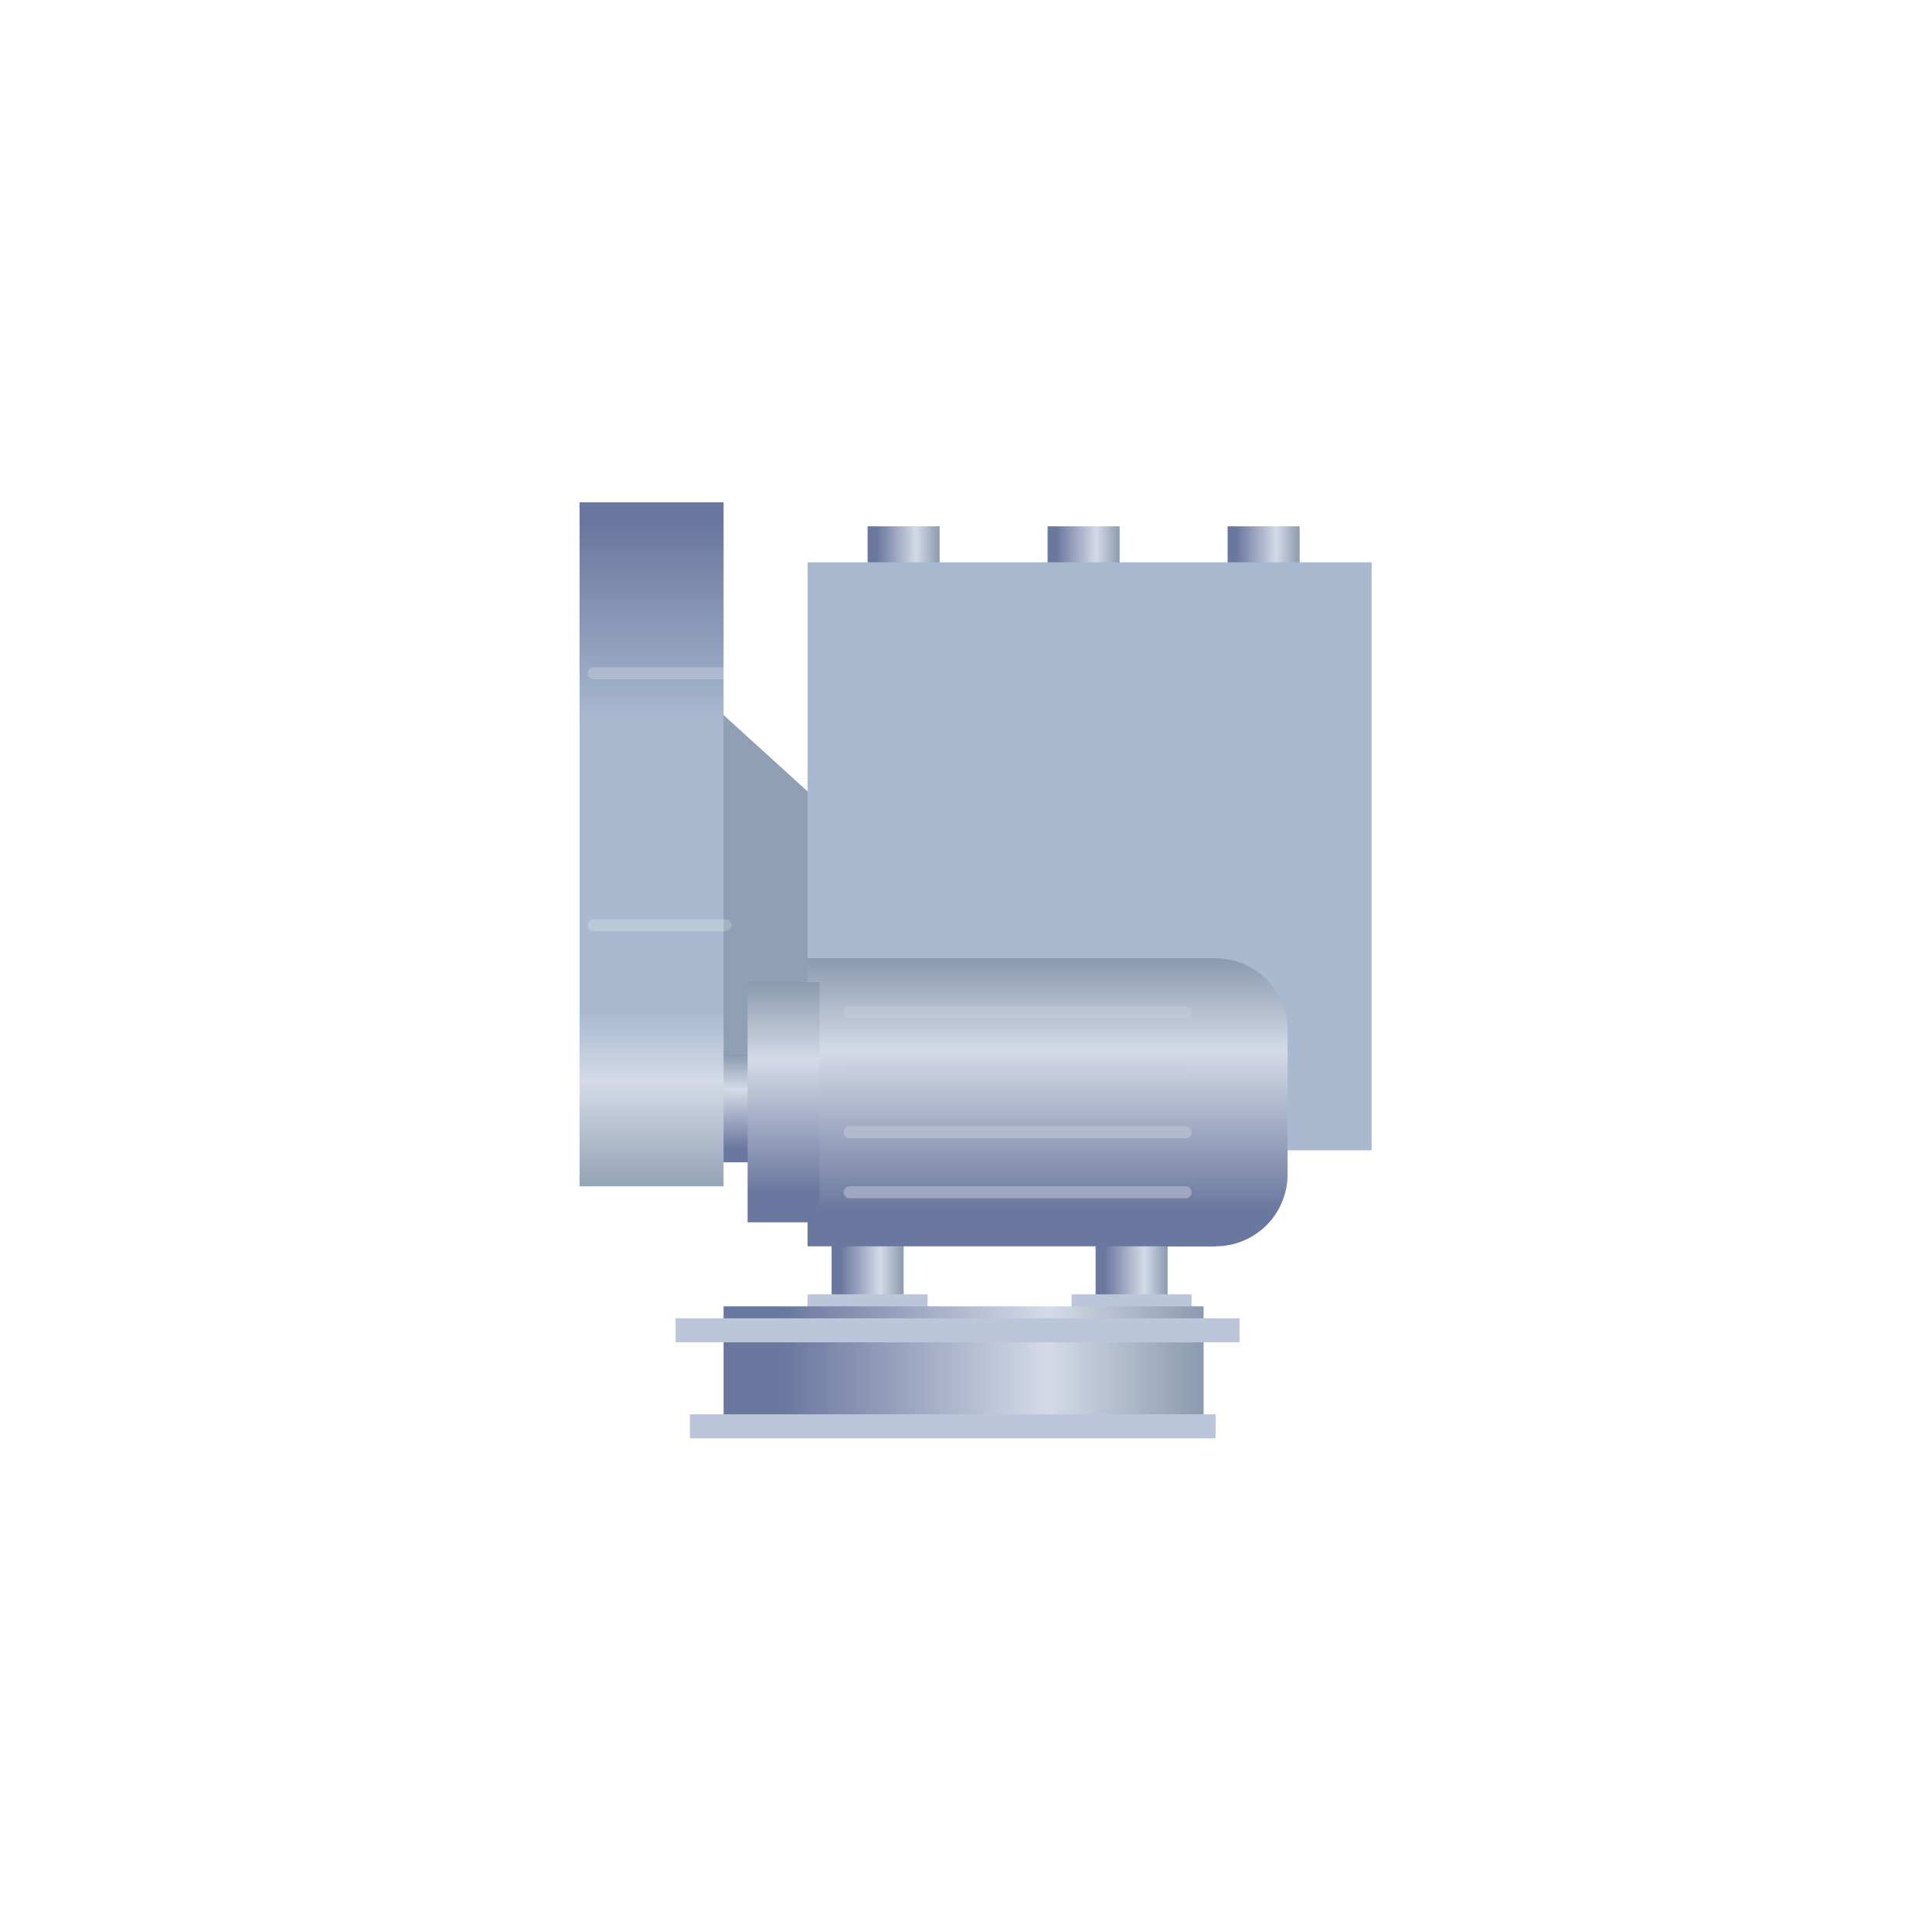 <svg width="100" height="100" viewBox="0 0 100 100" fill="none" xmlns="http://www.w3.org/2000/svg">
<path d="M61.677 40.286H34.348V47.739H61.677V40.286Z" fill="url(#paint0_linear_109_1039)"/>
<g filter="url(#filter0_d_109_1039)">
<path d="M61.677 40.286H34.348V47.739H61.677V40.286Z" fill="white"/>
</g>
<path d="M35.59 35.317L42.422 41.528V59.54H35.59V35.317Z" fill="#8F9FB4"/>
<path d="M48.633 27.242H44.907V29.727H48.633V27.242Z" fill="url(#paint1_linear_109_1039)"/>
<path d="M57.95 27.242H54.224V29.727H57.95V27.242Z" fill="url(#paint2_linear_109_1039)"/>
<path d="M67.267 27.242H63.541V29.727H67.267V27.242Z" fill="url(#paint3_linear_109_1039)"/>
<path d="M70.994 29.105H41.801V59.54H70.994V29.105Z" fill="#A9BAD0"/>
<path d="M60.435 61.404H56.708V67.615H60.435V61.404Z" fill="url(#paint4_linear_109_1039)"/>
<g filter="url(#filter1_d_109_1039)">
<path d="M61.677 61.404H55.466V62.646H61.677V61.404Z" fill="#BCC6DB"/>
</g>
<g filter="url(#filter2_d_109_1039)">
<path d="M61.677 66.373H55.466V67.615H61.677V66.373Z" fill="#BCC6DB"/>
</g>
<path d="M46.77 61.404H43.044V67.615H46.77V61.404Z" fill="url(#paint5_linear_109_1039)"/>
<g filter="url(#filter3_d_109_1039)">
<path d="M48.012 61.404H41.801V62.646H48.012V61.404Z" fill="#BCC6DB"/>
</g>
<g filter="url(#filter4_d_109_1039)">
<path d="M48.012 66.373H41.801V67.615H48.012V66.373Z" fill="#BCC6DB"/>
</g>
<path d="M61.677 54.571H34.348V60.161H61.677V54.571Z" fill="url(#paint6_linear_109_1039)"/>
<path d="M62.919 49.602H41.801V64.509H62.919V49.602Z" fill="url(#paint7_linear_109_1039)"/>
<path d="M42.422 50.845H38.695V63.267H42.422V50.845Z" fill="url(#paint8_linear_109_1039)"/>
<path d="M60.435 49.602H62.919C63.907 49.602 64.855 49.995 65.554 50.694C66.253 51.393 66.646 52.341 66.646 53.329V60.782C66.646 61.771 66.253 62.719 65.554 63.418C64.855 64.117 63.907 64.509 62.919 64.509H60.435V49.602Z" fill="url(#paint9_linear_109_1039)"/>
<g filter="url(#filter5_d_109_1039)">
<g opacity="0.502">
<path d="M43.354 52.398H60.745H43.354Z" stroke="#C8CCDA" stroke-width="0.621" stroke-linejoin="round"/>
</g>
</g>
<g filter="url(#filter6_d_109_1039)">
<g opacity="0.502">
<path d="M43.354 58.609H60.745H43.354Z" stroke="#C8CCDA" stroke-width="0.621" stroke-linejoin="round"/>
</g>
</g>
<g filter="url(#filter7_d_109_1039)">
<g opacity="0.502">
<path d="M43.354 55.503H60.745H43.354Z" stroke="#C8CCDA" stroke-width="0.621" stroke-linejoin="round"/>
</g>
</g>
<g filter="url(#filter8_d_109_1039)">
<g opacity="0.502">
<path d="M43.354 61.714H60.745H43.354Z" stroke="#C8CCDA" stroke-width="0.621" stroke-linejoin="round"/>
</g>
</g>
<path d="M37.453 26H30V61.404H37.453V26Z" fill="url(#paint10_linear_109_1039)"/>
<g filter="url(#filter9_d_109_1039)">
<path d="M30.311 47.428H37.143H30.311Z" stroke="white" stroke-opacity="0.2" stroke-width="0.621" stroke-linejoin="round"/>
</g>
<g filter="url(#filter10_d_109_1039)">
<path d="M30.311 34.385H37.143H30.311Z" stroke="white" stroke-opacity="0.2" stroke-width="0.621" stroke-linejoin="round"/>
</g>
<path d="M62.298 67.615H37.453V73.826H62.298V67.615Z" fill="url(#paint11_linear_109_1039)"/>
<g filter="url(#filter11_d_109_1039)">
<path d="M64.161 67.615H34.969V68.857H64.161V67.615Z" fill="#BCC6DB"/>
</g>
<g filter="url(#filter12_d_109_1039)">
<path d="M62.919 72.584H35.708V73.826H62.919V72.584Z" fill="#BCC6DB"/>
</g>
<defs>
<filter id="filter0_d_109_1039" x="33.105" y="39.043" width="29.814" height="9.938" filterUnits="userSpaceOnUse" color-interpolation-filters="sRGB">
<feFlood flood-opacity="0" result="BackgroundImageFix"/>
<feColorMatrix in="SourceAlpha" type="matrix" values="0 0 0 0 0 0 0 0 0 0 0 0 0 0 0 0 0 0 127 0" result="hardAlpha"/>
<feOffset/>
<feGaussianBlur stdDeviation="0.621"/>
<feColorMatrix type="matrix" values="0 0 0 0 1 0 0 0 0 1 0 0 0 0 1 0 0 0 1 0"/>
<feBlend mode="normal" in2="BackgroundImageFix" result="effect1_dropShadow_109_1039"/>
<feBlend mode="normal" in="SourceGraphic" in2="effect1_dropShadow_109_1039" result="shape"/>
</filter>
<filter id="filter1_d_109_1039" x="52.981" y="59.54" width="11.18" height="6.211" filterUnits="userSpaceOnUse" color-interpolation-filters="sRGB">
<feFlood flood-opacity="0" result="BackgroundImageFix"/>
<feColorMatrix in="SourceAlpha" type="matrix" values="0 0 0 0 0 0 0 0 0 0 0 0 0 0 0 0 0 0 127 0" result="hardAlpha"/>
<feOffset dy="0.621"/>
<feGaussianBlur stdDeviation="1.242"/>
<feColorMatrix type="matrix" values="0 0 0 0 0.016 0 0 0 0 0.271 0 0 0 0 0.38 0 0 0 0.549 0"/>
<feBlend mode="normal" in2="BackgroundImageFix" result="effect1_dropShadow_109_1039"/>
<feBlend mode="normal" in="SourceGraphic" in2="effect1_dropShadow_109_1039" result="shape"/>
</filter>
<filter id="filter2_d_109_1039" x="52.981" y="64.509" width="11.18" height="6.211" filterUnits="userSpaceOnUse" color-interpolation-filters="sRGB">
<feFlood flood-opacity="0" result="BackgroundImageFix"/>
<feColorMatrix in="SourceAlpha" type="matrix" values="0 0 0 0 0 0 0 0 0 0 0 0 0 0 0 0 0 0 127 0" result="hardAlpha"/>
<feOffset dy="0.621"/>
<feGaussianBlur stdDeviation="1.242"/>
<feColorMatrix type="matrix" values="0 0 0 0 0.016 0 0 0 0 0.271 0 0 0 0 0.38 0 0 0 0.549 0"/>
<feBlend mode="normal" in2="BackgroundImageFix" result="effect1_dropShadow_109_1039"/>
<feBlend mode="normal" in="SourceGraphic" in2="effect1_dropShadow_109_1039" result="shape"/>
</filter>
<filter id="filter3_d_109_1039" x="39.317" y="59.54" width="11.18" height="6.211" filterUnits="userSpaceOnUse" color-interpolation-filters="sRGB">
<feFlood flood-opacity="0" result="BackgroundImageFix"/>
<feColorMatrix in="SourceAlpha" type="matrix" values="0 0 0 0 0 0 0 0 0 0 0 0 0 0 0 0 0 0 127 0" result="hardAlpha"/>
<feOffset dy="0.621"/>
<feGaussianBlur stdDeviation="1.242"/>
<feColorMatrix type="matrix" values="0 0 0 0 0.016 0 0 0 0 0.271 0 0 0 0 0.38 0 0 0 0.549 0"/>
<feBlend mode="normal" in2="BackgroundImageFix" result="effect1_dropShadow_109_1039"/>
<feBlend mode="normal" in="SourceGraphic" in2="effect1_dropShadow_109_1039" result="shape"/>
</filter>
<filter id="filter4_d_109_1039" x="39.317" y="64.509" width="11.18" height="6.211" filterUnits="userSpaceOnUse" color-interpolation-filters="sRGB">
<feFlood flood-opacity="0" result="BackgroundImageFix"/>
<feColorMatrix in="SourceAlpha" type="matrix" values="0 0 0 0 0 0 0 0 0 0 0 0 0 0 0 0 0 0 127 0" result="hardAlpha"/>
<feOffset dy="0.621"/>
<feGaussianBlur stdDeviation="1.242"/>
<feColorMatrix type="matrix" values="0 0 0 0 0.016 0 0 0 0 0.271 0 0 0 0 0.38 0 0 0 0.549 0"/>
<feBlend mode="normal" in2="BackgroundImageFix" result="effect1_dropShadow_109_1039"/>
<feBlend mode="normal" in="SourceGraphic" in2="effect1_dropShadow_109_1039" result="shape"/>
</filter>
<filter id="filter5_d_109_1039" x="43.044" y="52.087" width="18.633" height="0.621" filterUnits="userSpaceOnUse" color-interpolation-filters="sRGB">
<feFlood flood-opacity="0" result="BackgroundImageFix"/>
<feColorMatrix in="SourceAlpha" type="matrix" values="0 0 0 0 0 0 0 0 0 0 0 0 0 0 0 0 0 0 127 0" result="hardAlpha"/>
<feOffset dx="0.621"/>
<feColorMatrix type="matrix" values="0 0 0 0 0.016 0 0 0 0 0.271 0 0 0 0 0.38 0 0 0 0.549 0"/>
<feBlend mode="normal" in2="BackgroundImageFix" result="effect1_dropShadow_109_1039"/>
<feBlend mode="normal" in="SourceGraphic" in2="effect1_dropShadow_109_1039" result="shape"/>
</filter>
<filter id="filter6_d_109_1039" x="43.044" y="58.298" width="18.633" height="0.621" filterUnits="userSpaceOnUse" color-interpolation-filters="sRGB">
<feFlood flood-opacity="0" result="BackgroundImageFix"/>
<feColorMatrix in="SourceAlpha" type="matrix" values="0 0 0 0 0 0 0 0 0 0 0 0 0 0 0 0 0 0 127 0" result="hardAlpha"/>
<feOffset dx="0.621"/>
<feColorMatrix type="matrix" values="0 0 0 0 0.016 0 0 0 0 0.271 0 0 0 0 0.38 0 0 0 0.549 0"/>
<feBlend mode="normal" in2="BackgroundImageFix" result="effect1_dropShadow_109_1039"/>
<feBlend mode="normal" in="SourceGraphic" in2="effect1_dropShadow_109_1039" result="shape"/>
</filter>
<filter id="filter7_d_109_1039" x="43.044" y="55.193" width="18.633" height="0.621" filterUnits="userSpaceOnUse" color-interpolation-filters="sRGB">
<feFlood flood-opacity="0" result="BackgroundImageFix"/>
<feColorMatrix in="SourceAlpha" type="matrix" values="0 0 0 0 0 0 0 0 0 0 0 0 0 0 0 0 0 0 127 0" result="hardAlpha"/>
<feOffset dx="0.621"/>
<feColorMatrix type="matrix" values="0 0 0 0 0.016 0 0 0 0 0.271 0 0 0 0 0.38 0 0 0 0.549 0"/>
<feBlend mode="normal" in2="BackgroundImageFix" result="effect1_dropShadow_109_1039"/>
<feBlend mode="normal" in="SourceGraphic" in2="effect1_dropShadow_109_1039" result="shape"/>
</filter>
<filter id="filter8_d_109_1039" x="43.044" y="61.404" width="18.633" height="0.621" filterUnits="userSpaceOnUse" color-interpolation-filters="sRGB">
<feFlood flood-opacity="0" result="BackgroundImageFix"/>
<feColorMatrix in="SourceAlpha" type="matrix" values="0 0 0 0 0 0 0 0 0 0 0 0 0 0 0 0 0 0 127 0" result="hardAlpha"/>
<feOffset dx="0.621"/>
<feColorMatrix type="matrix" values="0 0 0 0 0.016 0 0 0 0 0.271 0 0 0 0 0.38 0 0 0 0.549 0"/>
<feBlend mode="normal" in2="BackgroundImageFix" result="effect1_dropShadow_109_1039"/>
<feBlend mode="normal" in="SourceGraphic" in2="effect1_dropShadow_109_1039" result="shape"/>
</filter>
<filter id="filter9_d_109_1039" x="30" y="47.118" width="7.869" height="1.083" filterUnits="userSpaceOnUse" color-interpolation-filters="sRGB">
<feFlood flood-opacity="0" result="BackgroundImageFix"/>
<feColorMatrix in="SourceAlpha" type="matrix" values="0 0 0 0 0 0 0 0 0 0 0 0 0 0 0 0 0 0 127 0" result="hardAlpha"/>
<feOffset dx="0.416" dy="0.461"/>
<feColorMatrix type="matrix" values="0 0 0 0 0.016 0 0 0 0 0.271 0 0 0 0 0.38 0 0 0 0.059 0"/>
<feBlend mode="normal" in2="BackgroundImageFix" result="effect1_dropShadow_109_1039"/>
<feBlend mode="normal" in="SourceGraphic" in2="effect1_dropShadow_109_1039" result="shape"/>
</filter>
<filter id="filter10_d_109_1039" x="30" y="34.075" width="7.869" height="1.083" filterUnits="userSpaceOnUse" color-interpolation-filters="sRGB">
<feFlood flood-opacity="0" result="BackgroundImageFix"/>
<feColorMatrix in="SourceAlpha" type="matrix" values="0 0 0 0 0 0 0 0 0 0 0 0 0 0 0 0 0 0 127 0" result="hardAlpha"/>
<feOffset dx="0.416" dy="0.461"/>
<feColorMatrix type="matrix" values="0 0 0 0 0.016 0 0 0 0 0.271 0 0 0 0 0.38 0 0 0 0.059 0"/>
<feBlend mode="normal" in2="BackgroundImageFix" result="effect1_dropShadow_109_1039"/>
<feBlend mode="normal" in="SourceGraphic" in2="effect1_dropShadow_109_1039" result="shape"/>
</filter>
<filter id="filter11_d_109_1039" x="32.484" y="65.751" width="34.161" height="6.211" filterUnits="userSpaceOnUse" color-interpolation-filters="sRGB">
<feFlood flood-opacity="0" result="BackgroundImageFix"/>
<feColorMatrix in="SourceAlpha" type="matrix" values="0 0 0 0 0 0 0 0 0 0 0 0 0 0 0 0 0 0 127 0" result="hardAlpha"/>
<feOffset dy="0.621"/>
<feGaussianBlur stdDeviation="1.242"/>
<feColorMatrix type="matrix" values="0 0 0 0 0.016 0 0 0 0 0.271 0 0 0 0 0.38 0 0 0 0.549 0"/>
<feBlend mode="normal" in2="BackgroundImageFix" result="effect1_dropShadow_109_1039"/>
<feBlend mode="normal" in="SourceGraphic" in2="effect1_dropShadow_109_1039" result="shape"/>
</filter>
<filter id="filter12_d_109_1039" x="33.224" y="70.72" width="32.18" height="6.211" filterUnits="userSpaceOnUse" color-interpolation-filters="sRGB">
<feFlood flood-opacity="0" result="BackgroundImageFix"/>
<feColorMatrix in="SourceAlpha" type="matrix" values="0 0 0 0 0 0 0 0 0 0 0 0 0 0 0 0 0 0 127 0" result="hardAlpha"/>
<feOffset dy="0.621"/>
<feGaussianBlur stdDeviation="1.242"/>
<feColorMatrix type="matrix" values="0 0 0 0 0.016 0 0 0 0 0.271 0 0 0 0 0.38 0 0 0 0.549 0"/>
<feBlend mode="normal" in2="BackgroundImageFix" result="effect1_dropShadow_109_1039"/>
<feBlend mode="normal" in="SourceGraphic" in2="effect1_dropShadow_109_1039" result="shape"/>
</filter>
<linearGradient id="paint0_linear_109_1039" x1="48.012" y1="47.739" x2="48.012" y2="40.286" gradientUnits="userSpaceOnUse">
<stop stop-color="#6A779E"/>
<stop offset="0.122" stop-color="#6A779E"/>
<stop offset="0.677" stop-color="#D4DAE7"/>
<stop offset="1" stop-color="#8B9AAF"/>
</linearGradient>
<linearGradient id="paint1_linear_109_1039" x1="44.907" y1="28.484" x2="48.633" y2="28.484" gradientUnits="userSpaceOnUse">
<stop stop-color="#6A779E"/>
<stop offset="0.122" stop-color="#6A779E"/>
<stop offset="0.677" stop-color="#D4DAE7"/>
<stop offset="1" stop-color="#8B9AAF"/>
</linearGradient>
<linearGradient id="paint2_linear_109_1039" x1="54.224" y1="28.484" x2="57.95" y2="28.484" gradientUnits="userSpaceOnUse">
<stop stop-color="#6A779E"/>
<stop offset="0.122" stop-color="#6A779E"/>
<stop offset="0.677" stop-color="#D4DAE7"/>
<stop offset="1" stop-color="#8B9AAF"/>
</linearGradient>
<linearGradient id="paint3_linear_109_1039" x1="63.541" y1="28.484" x2="67.267" y2="28.484" gradientUnits="userSpaceOnUse">
<stop stop-color="#6A779E"/>
<stop offset="0.122" stop-color="#6A779E"/>
<stop offset="0.677" stop-color="#D4DAE7"/>
<stop offset="1" stop-color="#8B9AAF"/>
</linearGradient>
<linearGradient id="paint4_linear_109_1039" x1="56.708" y1="64.509" x2="60.435" y2="64.509" gradientUnits="userSpaceOnUse">
<stop stop-color="#6A779E"/>
<stop offset="0.122" stop-color="#6A779E"/>
<stop offset="0.677" stop-color="#D4DAE7"/>
<stop offset="1" stop-color="#8B9AAF"/>
</linearGradient>
<linearGradient id="paint5_linear_109_1039" x1="43.044" y1="64.509" x2="46.77" y2="64.509" gradientUnits="userSpaceOnUse">
<stop stop-color="#6A779E"/>
<stop offset="0.122" stop-color="#6A779E"/>
<stop offset="0.677" stop-color="#D4DAE7"/>
<stop offset="1" stop-color="#8B9AAF"/>
</linearGradient>
<linearGradient id="paint6_linear_109_1039" x1="48.012" y1="60.161" x2="48.012" y2="54.571" gradientUnits="userSpaceOnUse">
<stop stop-color="#6A779E"/>
<stop offset="0.122" stop-color="#6A779E"/>
<stop offset="0.677" stop-color="#D4DAE7"/>
<stop offset="1" stop-color="#8B9AAF"/>
</linearGradient>
<linearGradient id="paint7_linear_109_1039" x1="52.36" y1="64.509" x2="52.36" y2="49.602" gradientUnits="userSpaceOnUse">
<stop stop-color="#6A779E"/>
<stop offset="0.122" stop-color="#6A779E"/>
<stop offset="0.677" stop-color="#D4DAE7"/>
<stop offset="1" stop-color="#8B9AAF"/>
</linearGradient>
<linearGradient id="paint8_linear_109_1039" x1="40.559" y1="63.267" x2="40.559" y2="50.845" gradientUnits="userSpaceOnUse">
<stop stop-color="#6A779E"/>
<stop offset="0.122" stop-color="#6A779E"/>
<stop offset="0.677" stop-color="#D4DAE7"/>
<stop offset="1" stop-color="#8B9AAF"/>
</linearGradient>
<linearGradient id="paint9_linear_109_1039" x1="63.54" y1="64.509" x2="63.54" y2="49.602" gradientUnits="userSpaceOnUse">
<stop stop-color="#6A779E"/>
<stop offset="0.122" stop-color="#6A779E"/>
<stop offset="0.677" stop-color="#D4DAE7"/>
<stop offset="1" stop-color="#8B9AAF"/>
</linearGradient>
<linearGradient id="paint10_linear_109_1039" x1="33.727" y1="61.404" x2="33.727" y2="26" gradientUnits="userSpaceOnUse">
<stop stop-color="#95A3B7"/>
<stop offset="0.153" stop-color="#D4DAE7"/>
<stop offset="0.253" stop-color="#A9BAD0"/>
<stop offset="0.674" stop-color="#A9BAD0"/>
<stop offset="0.969" stop-color="#6A779E"/>
<stop offset="1" stop-color="#6A779E"/>
</linearGradient>
<linearGradient id="paint11_linear_109_1039" x1="37.453" y1="70.721" x2="62.298" y2="70.721" gradientUnits="userSpaceOnUse">
<stop stop-color="#6A779E"/>
<stop offset="0.122" stop-color="#6A779E"/>
<stop offset="0.677" stop-color="#D4DAE7"/>
<stop offset="1" stop-color="#8B9AAF"/>
</linearGradient>
</defs>
</svg>
